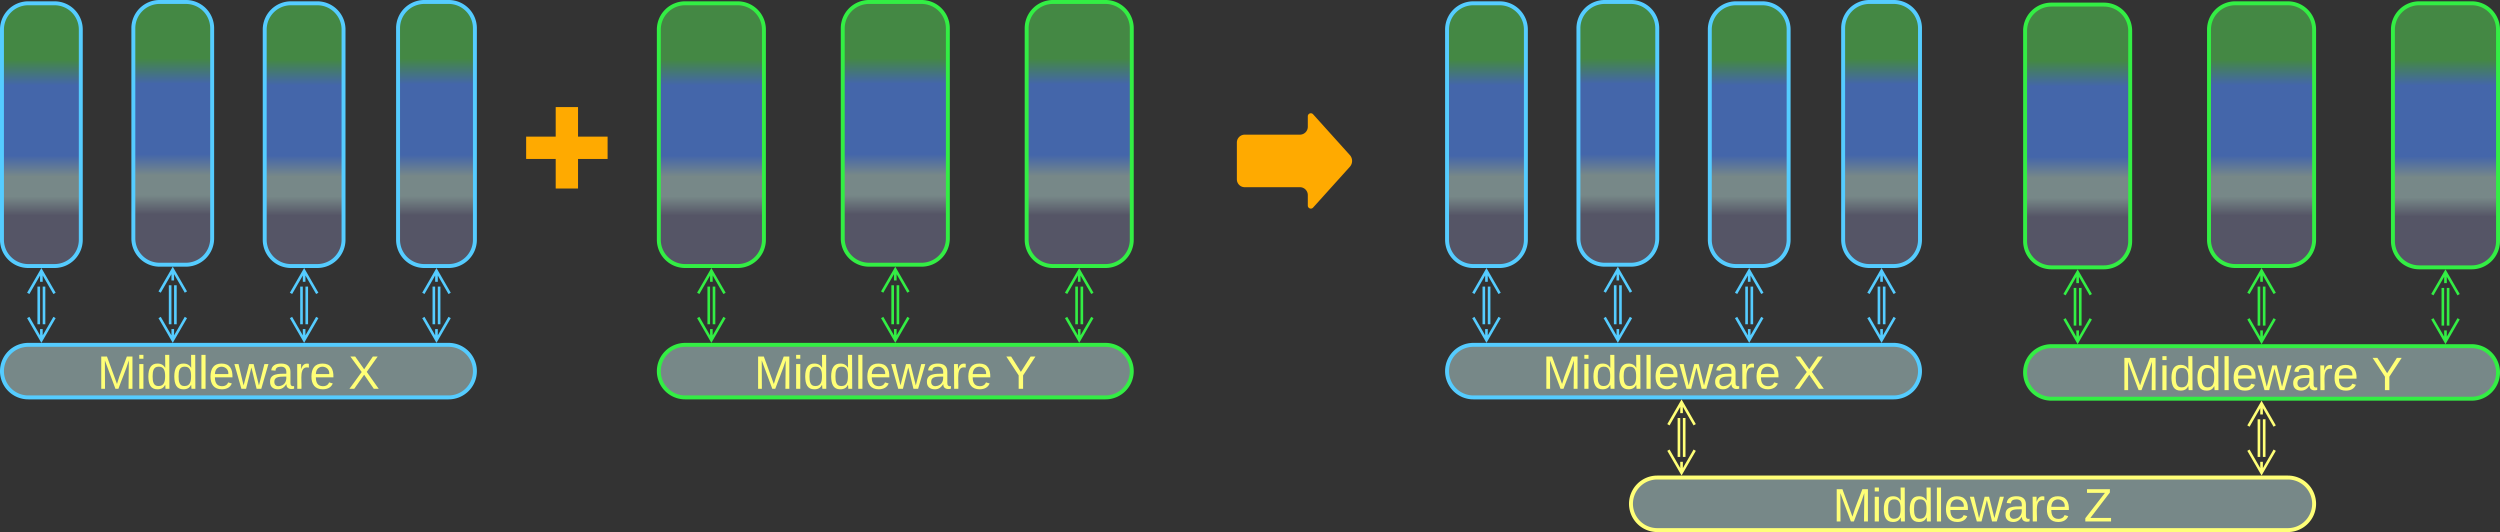 <svg xmlns="http://www.w3.org/2000/svg" xmlns:xlink="http://www.w3.org/1999/xlink" xmlns:lucid="lucid" width="1903" height="405"><rect width="100%" height="100%" fill="#333333" stroke="none"/><g transform="translate(-158.5 -557.5)" lucid:page-tab-id="0_0"><path d="M1100 666a6 6 0 0 1 6-6h42a6 6 0 0 0 6-6v-8a2.3 2.3 0 0 1 4-1.54l28 31.08a6.67 6.67 0 0 1 0 8.92l-28 31.08a2.3 2.3 0 0 1-4-1.54v-8a6 6 0 0 0-6-6h-42a6 6 0 0 1-6-6z" fill="#fa0"/><path d="M660 580a20 20 0 0 1 20-20h40a20 20 0 0 1 20 20v160a20 20 0 0 1-20 20h-40a20 20 0 0 1-20-20z" stroke="#3e4" stroke-width="3" fill="url(#a)"/><path d="M800 579a20 20 0 0 1 20-20h40a20 20 0 0 1 20 20v160a20 20 0 0 1-20 20h-40a20 20 0 0 1-20-20z" stroke="#3e4" stroke-width="3" fill="url(#b)"/><path d="M940 579a20 20 0 0 1 20-20h40a20 20 0 0 1 20 20v161a20 20 0 0 1-20 20h-40a20 20 0 0 1-20-20z" stroke="#3e4" stroke-width="3" fill="url(#c)"/><path d="M698 804.34v-28.68M702 804.34v-28.68M710 799.18l-10 17.32-10-17.32m10 17.32V808M690 780.82l10-17.32 10 17.32m-10-17.32v8.5M842 774.66v29.68M838 774.66v29.68M830 779.82l10-17.32 10 17.32m-10-17.32v8.5M850 799.18l-10 17.32-10-17.32m10 17.32V808" stroke="#3e4" stroke-width="2" fill="none"/><path d="M660 840a20 20 0 0 1 20-20h320a20 20 0 0 1 20 20 20 20 0 0 1-20 20H680a20 20 0 0 1-20-20z" stroke="#3e4" stroke-width="3" fill="#788"/><use xlink:href="#d" transform="matrix(1,0,0,1,665,825) translate(67.598 28.444)"/><use xlink:href="#e" transform="matrix(1,0,0,1,665,825) translate(258.709 28.444)"/><path d="M982 775.66v28.68M978 775.66v28.68M970 780.82l10-17.32 10 17.32m-10-17.32v8.5M990 799.18l-10 17.32-10-17.32m10 17.32V808" stroke="#3e4" stroke-width="2" fill="none"/><path d="M160 580a20 20 0 0 1 20-20h20a20 20 0 0 1 20 20v160a20 20 0 0 1-20 20h-20a20 20 0 0 1-20-20z" stroke="#5cf" stroke-width="3" fill="url(#f)"/><path d="M260 579a20 20 0 0 1 20-20h20a20 20 0 0 1 20 20v160a20 20 0 0 1-20 20h-20a20 20 0 0 1-20-20z" stroke="#5cf" stroke-width="3" fill="url(#g)"/><path d="M461.5 579a20 20 0 0 1 20-20H500a20 20 0 0 1 20 20v161a20 20 0 0 1-20 20h-18.5a20 20 0 0 1-20-20z" stroke="#5cf" stroke-width="3" fill="url(#h)"/><path d="M188 804.34v-28.68M192 804.34v-28.68M200 799.18l-10 17.32-10-17.32m10 17.32V808M180 780.82l10-17.32 10 17.32m-10-17.32v8.5M292 774.66v29.68M288 774.66v29.68M280 779.82l10-17.32 10 17.32m-10-17.32v8.5M300 799.18l-10 17.32-10-17.32m10 17.32V808" stroke="#5cf" stroke-width="2" fill="none"/><path d="M160 840a20 20 0 0 1 20-20h320a20 20 0 0 1 20 20 20 20 0 0 1-20 20H180a20 20 0 0 1-20-20z" stroke="#5cf" stroke-width="3" fill="#788"/><use xlink:href="#d" transform="matrix(1,0,0,1,165,825) translate(67.598 28.444)"/><use xlink:href="#i" transform="matrix(1,0,0,1,165,825) translate(258.709 28.444)"/><path d="M492.75 775.66v28.68M488.75 775.66v28.68M480.75 780.82l10-17.32 10 17.32m-10-17.32v8.5M500.75 799.18l-10 17.32-10-17.32m10 17.32V808" stroke="#5cf" stroke-width="2" fill="none"/><path d="M560 662.5h22.5V640h15v22.5H620v15h-22.5V700h-15v-22.5H560z" stroke="#fa0" stroke-width="2" fill="#fa0"/><path d="M360 580a20 20 0 0 1 20-20h20a20 20 0 0 1 20 20v160a20 20 0 0 1-20 20h-20a20 20 0 0 1-20-20z" stroke="#5cf" stroke-width="3" fill="url(#j)"/><path d="M392 775.66v28.68M388 775.66v28.68M380 780.82l10-17.32 10 17.32m-10-17.32v8.5M400 799.18l-10 17.32-10-17.32m10 17.32V808" stroke="#5cf" stroke-width="2" fill="none"/><path d="M1700 581a20 20 0 0 1 20-20h40a20 20 0 0 1 20 20v160a20 20 0 0 1-20 20h-40a20 20 0 0 1-20-20z" stroke="#3e4" stroke-width="3" fill="url(#k)"/><path d="M1840 580a20 20 0 0 1 20-20h40a20 20 0 0 1 20 20v160a20 20 0 0 1-20 20h-40a20 20 0 0 1-20-20z" stroke="#3e4" stroke-width="3" fill="url(#l)"/><path d="M1980 580a20 20 0 0 1 20-20h40a20 20 0 0 1 20 20v161a20 20 0 0 1-20 20h-40a20 20 0 0 1-20-20z" stroke="#3e4" stroke-width="3" fill="url(#m)"/><path d="M1738 805.34v-28.68M1742 805.34v-28.68M1750 800.18l-10 17.32-10-17.32m10 17.32V809M1730 781.82l10-17.32 10 17.32m-10-17.32v8.5M1882 775.66v29.68M1878 775.66v29.68M1870 780.82l10-17.32 10 17.32m-10-17.32v8.5M1890 800.18l-10 17.32-10-17.32m10 17.32V809" stroke="#3e4" stroke-width="2" fill="none"/><path d="M1700 841a20 20 0 0 1 20-20h320a20 20 0 0 1 20 20 20 20 0 0 1-20 20h-320a20 20 0 0 1-20-20z" stroke="#3e4" stroke-width="3" fill="#788"/><use xlink:href="#d" transform="matrix(1,0,0,1,1705,826) translate(67.598 28.444)"/><use xlink:href="#e" transform="matrix(1,0,0,1,1705,826) translate(258.709 28.444)"/><path d="M2022 776.66v28.68M2018 776.66v28.68M2010 781.82l10-17.32 10 17.32m-10-17.32v8.5M2030 800.18l-10 17.32-10-17.32m10 17.32V809" stroke="#3e4" stroke-width="2" fill="none"/><path d="M1260 580a20 20 0 0 1 20-20h20a20 20 0 0 1 20 20v160a20 20 0 0 1-20 20h-20a20 20 0 0 1-20-20z" stroke="#5cf" stroke-width="3" fill="url(#n)"/><path d="M1360 579a20 20 0 0 1 20-20h20a20 20 0 0 1 20 20v160a20 20 0 0 1-20 20h-20a20 20 0 0 1-20-20z" stroke="#5cf" stroke-width="3" fill="url(#o)"/><path d="M1561.5 579a20 20 0 0 1 20-20h18.5a20 20 0 0 1 20 20v161a20 20 0 0 1-20 20h-18.5a20 20 0 0 1-20-20z" stroke="#5cf" stroke-width="3" fill="url(#p)"/><path d="M1288 804.34v-28.68M1292 804.34v-28.68M1300 799.18l-10 17.32-10-17.32m10 17.32V808M1280 780.82l10-17.32 10 17.32m-10-17.32v8.5M1392 774.66v29.68M1388 774.66v29.68M1380 779.82l10-17.32 10 17.32m-10-17.32v8.5M1400 799.18l-10 17.32-10-17.32m10 17.32V808" stroke="#5cf" stroke-width="2" fill="none"/><path d="M1260 840a20 20 0 0 1 20-20h320a20 20 0 0 1 20 20 20 20 0 0 1-20 20h-320a20 20 0 0 1-20-20z" stroke="#5cf" stroke-width="3" fill="#788"/><use xlink:href="#d" transform="matrix(1,0,0,1,1265,825) translate(67.598 28.444)"/><use xlink:href="#i" transform="matrix(1,0,0,1,1265,825) translate(258.709 28.444)"/><path d="M1592.75 775.66v28.68M1588.75 775.66v28.68M1580.75 780.82l10-17.32 10 17.32m-10-17.32v8.5M1600.75 799.18l-10 17.32-10-17.32m10 17.32V808" stroke="#5cf" stroke-width="2" fill="none"/><path d="M1460 580a20 20 0 0 1 20-20h20a20 20 0 0 1 20 20v160a20 20 0 0 1-20 20h-20a20 20 0 0 1-20-20z" stroke="#5cf" stroke-width="3" fill="url(#q)"/><path d="M1492 775.66v28.68M1488 775.66v28.68M1480 780.82l10-17.32 10 17.32m-10-17.32v8.5M1500 799.18l-10 17.32-10-17.32m10 17.32V808" stroke="#5cf" stroke-width="2" fill="none"/><path d="M1400 941a20 20 0 0 1 20-20h480a20 20 0 0 1 20 20 20 20 0 0 1-20 20h-480a20 20 0 0 1-20-20z" stroke="#ff7" stroke-width="3" fill="#788"/><use xlink:href="#d" transform="matrix(1,0,0,1,1405,926) translate(148.635 28.444)"/><use xlink:href="#r" transform="matrix(1,0,0,1,1405,926) translate(339.746 28.444)"/><path d="M1440.5 875.66v29.68M1436.5 875.66v29.68M1428.5 880.82l10-17.32 10 17.32m-10-17.32v8.5M1448.5 900.18l-10 17.32-10-17.32m10 17.32V909M1882 876.66v28.68M1878 876.66v28.68M1870 881.82l10-17.32 10 17.32m-10-17.32v8.5M1890 900.18l-10 17.32-10-17.32m10 17.32V909" stroke="#ff7" stroke-width="2" fill="none"/><defs><linearGradient gradientUnits="userSpaceOnUse" id="a" x1="660" y1="760" x2="660" y2="560"><stop offset="19.2%" stop-color="#556"/><stop offset="26.45%" stop-color="#788"/><stop offset="34.06%" stop-color="#788"/><stop offset="42.03%" stop-color="#46a"/><stop offset="68.84%" stop-color="#46a"/><stop offset="78.62%" stop-color="#484"/></linearGradient><linearGradient gradientUnits="userSpaceOnUse" id="b" x1="800" y1="759" x2="800" y2="559"><stop offset="19.2%" stop-color="#556"/><stop offset="26.45%" stop-color="#788"/><stop offset="34.06%" stop-color="#788"/><stop offset="42.03%" stop-color="#46a"/><stop offset="68.84%" stop-color="#46a"/><stop offset="78.62%" stop-color="#484"/></linearGradient><linearGradient gradientUnits="userSpaceOnUse" id="c" x1="940" y1="760" x2="940" y2="559"><stop offset="19.2%" stop-color="#556"/><stop offset="26.45%" stop-color="#788"/><stop offset="34.06%" stop-color="#788"/><stop offset="42.03%" stop-color="#46a"/><stop offset="68.84%" stop-color="#46a"/><stop offset="78.62%" stop-color="#484"/></linearGradient><path d="M240 0l2-218c-23 76-54 145-80 218h-23L58-218 59 0H30v-248h44l77 211c21-75 51-140 76-211h43V0h-30" id="s" fill="#ff7"/><path d="M24-231v-30h32v30H24zM24 0v-190h32V0H24" id="t" fill="#ff7"/><path d="M85-194c31 0 48 13 60 33l-1-100h32l1 261h-30c-2-10 0-23-3-31C134-8 116 4 85 4 32 4 16-35 15-94c0-66 23-100 70-100zm9 24c-40 0-46 34-46 75 0 40 6 74 45 74 42 0 51-32 51-76 0-42-9-74-50-73" id="u" fill="#ff7"/><path d="M24 0v-261h32V0H24" id="v" fill="#ff7"/><path d="M100-194c63 0 86 42 84 106H49c0 40 14 67 53 68 26 1 43-12 49-29l28 8c-11 28-37 45-77 45C44 4 14-33 15-96c1-61 26-98 85-98zm52 81c6-60-76-77-97-28-3 7-6 17-6 28h103" id="w" fill="#ff7"/><path d="M206 0h-36l-40-164L89 0H53L-1-190h32L70-26l43-164h34l41 164 42-164h31" id="x" fill="#ff7"/><path d="M141-36C126-15 110 5 73 4 37 3 15-17 15-53c-1-64 63-63 125-63 3-35-9-54-41-54-24 1-41 7-42 31l-33-3c5-37 33-52 76-52 45 0 72 20 72 64v82c-1 20 7 32 28 27v20c-31 9-61-2-59-35zM48-53c0 20 12 33 32 33 41-3 63-29 60-74-43 2-92-5-92 41" id="y" fill="#ff7"/><path d="M114-163C36-179 61-72 57 0H25l-1-190h30c1 12-1 29 2 39 6-27 23-49 58-41v29" id="z" fill="#ff7"/><g id="d"><use transform="matrix(0.099,0,0,0.099,0,0)" xlink:href="#s"/><use transform="matrix(0.099,0,0,0.099,29.531,0)" xlink:href="#t"/><use transform="matrix(0.099,0,0,0.099,37.333,0)" xlink:href="#u"/><use transform="matrix(0.099,0,0,0.099,57.086,0)" xlink:href="#u"/><use transform="matrix(0.099,0,0,0.099,76.84,0)" xlink:href="#v"/><use transform="matrix(0.099,0,0,0.099,84.642,0)" xlink:href="#w"/><use transform="matrix(0.099,0,0,0.099,104.395,0)" xlink:href="#x"/><use transform="matrix(0.099,0,0,0.099,129.975,0)" xlink:href="#y"/><use transform="matrix(0.099,0,0,0.099,149.728,0)" xlink:href="#z"/><use transform="matrix(0.099,0,0,0.099,161.481,0)" xlink:href="#w"/></g><path d="M137-103V0h-34v-103L8-248h37l75 118 75-118h37" id="A" fill="#ff7"/><use transform="matrix(0.099,0,0,0.099,0,0)" xlink:href="#A" id="e"/><linearGradient gradientUnits="userSpaceOnUse" id="f" x1="160" y1="760" x2="160" y2="560"><stop offset="19.2%" stop-color="#556"/><stop offset="26.45%" stop-color="#788"/><stop offset="34.06%" stop-color="#788"/><stop offset="42.03%" stop-color="#46a"/><stop offset="68.84%" stop-color="#46a"/><stop offset="78.62%" stop-color="#484"/></linearGradient><linearGradient gradientUnits="userSpaceOnUse" id="g" x1="260" y1="759" x2="260" y2="559"><stop offset="19.2%" stop-color="#556"/><stop offset="26.45%" stop-color="#788"/><stop offset="34.06%" stop-color="#788"/><stop offset="42.03%" stop-color="#46a"/><stop offset="68.84%" stop-color="#46a"/><stop offset="78.62%" stop-color="#484"/></linearGradient><linearGradient gradientUnits="userSpaceOnUse" id="h" x1="461.5" y1="760" x2="461.5" y2="559"><stop offset="19.2%" stop-color="#556"/><stop offset="26.45%" stop-color="#788"/><stop offset="34.06%" stop-color="#788"/><stop offset="42.03%" stop-color="#46a"/><stop offset="68.84%" stop-color="#46a"/><stop offset="78.62%" stop-color="#484"/></linearGradient><path d="M195 0l-74-108L45 0H8l94-129-87-119h37l69 98 67-98h37l-84 118L233 0h-38" id="B" fill="#ff7"/><use transform="matrix(0.099,0,0,0.099,0,0)" xlink:href="#B" id="i"/><linearGradient gradientUnits="userSpaceOnUse" id="j" x1="360" y1="760" x2="360" y2="560"><stop offset="19.2%" stop-color="#556"/><stop offset="26.45%" stop-color="#788"/><stop offset="34.06%" stop-color="#788"/><stop offset="42.03%" stop-color="#46a"/><stop offset="68.84%" stop-color="#46a"/><stop offset="78.62%" stop-color="#484"/></linearGradient><linearGradient gradientUnits="userSpaceOnUse" id="k" x1="1700" y1="761" x2="1700" y2="561"><stop offset="19.2%" stop-color="#556"/><stop offset="26.45%" stop-color="#788"/><stop offset="34.06%" stop-color="#788"/><stop offset="42.03%" stop-color="#46a"/><stop offset="68.84%" stop-color="#46a"/><stop offset="78.62%" stop-color="#484"/></linearGradient><linearGradient gradientUnits="userSpaceOnUse" id="l" x1="1840" y1="760" x2="1840" y2="560"><stop offset="19.2%" stop-color="#556"/><stop offset="26.45%" stop-color="#788"/><stop offset="34.06%" stop-color="#788"/><stop offset="42.03%" stop-color="#46a"/><stop offset="68.84%" stop-color="#46a"/><stop offset="78.62%" stop-color="#484"/></linearGradient><linearGradient gradientUnits="userSpaceOnUse" id="m" x1="1980" y1="761" x2="1980" y2="560"><stop offset="19.2%" stop-color="#556"/><stop offset="26.45%" stop-color="#788"/><stop offset="34.06%" stop-color="#788"/><stop offset="42.03%" stop-color="#46a"/><stop offset="68.84%" stop-color="#46a"/><stop offset="78.62%" stop-color="#484"/></linearGradient><linearGradient gradientUnits="userSpaceOnUse" id="n" x1="1260" y1="760" x2="1260" y2="560"><stop offset="19.2%" stop-color="#556"/><stop offset="26.45%" stop-color="#788"/><stop offset="34.06%" stop-color="#788"/><stop offset="42.03%" stop-color="#46a"/><stop offset="68.84%" stop-color="#46a"/><stop offset="78.62%" stop-color="#484"/></linearGradient><linearGradient gradientUnits="userSpaceOnUse" id="o" x1="1360" y1="759" x2="1360" y2="559"><stop offset="19.2%" stop-color="#556"/><stop offset="26.45%" stop-color="#788"/><stop offset="34.06%" stop-color="#788"/><stop offset="42.03%" stop-color="#46a"/><stop offset="68.84%" stop-color="#46a"/><stop offset="78.62%" stop-color="#484"/></linearGradient><linearGradient gradientUnits="userSpaceOnUse" id="p" x1="1561.5" y1="760" x2="1561.5" y2="559"><stop offset="19.2%" stop-color="#556"/><stop offset="26.45%" stop-color="#788"/><stop offset="34.06%" stop-color="#788"/><stop offset="42.03%" stop-color="#46a"/><stop offset="68.84%" stop-color="#46a"/><stop offset="78.62%" stop-color="#484"/></linearGradient><linearGradient gradientUnits="userSpaceOnUse" id="q" x1="1460" y1="760" x2="1460" y2="560"><stop offset="19.2%" stop-color="#556"/><stop offset="26.45%" stop-color="#788"/><stop offset="34.06%" stop-color="#788"/><stop offset="42.03%" stop-color="#46a"/><stop offset="68.84%" stop-color="#46a"/><stop offset="78.62%" stop-color="#484"/></linearGradient><path d="M209 0H11v-25l151-195H24v-28h176v25L50-27h159V0" id="C" fill="#ff7"/><use transform="matrix(0.099,0,0,0.099,0,0)" xlink:href="#C" id="r"/></defs></g></svg>